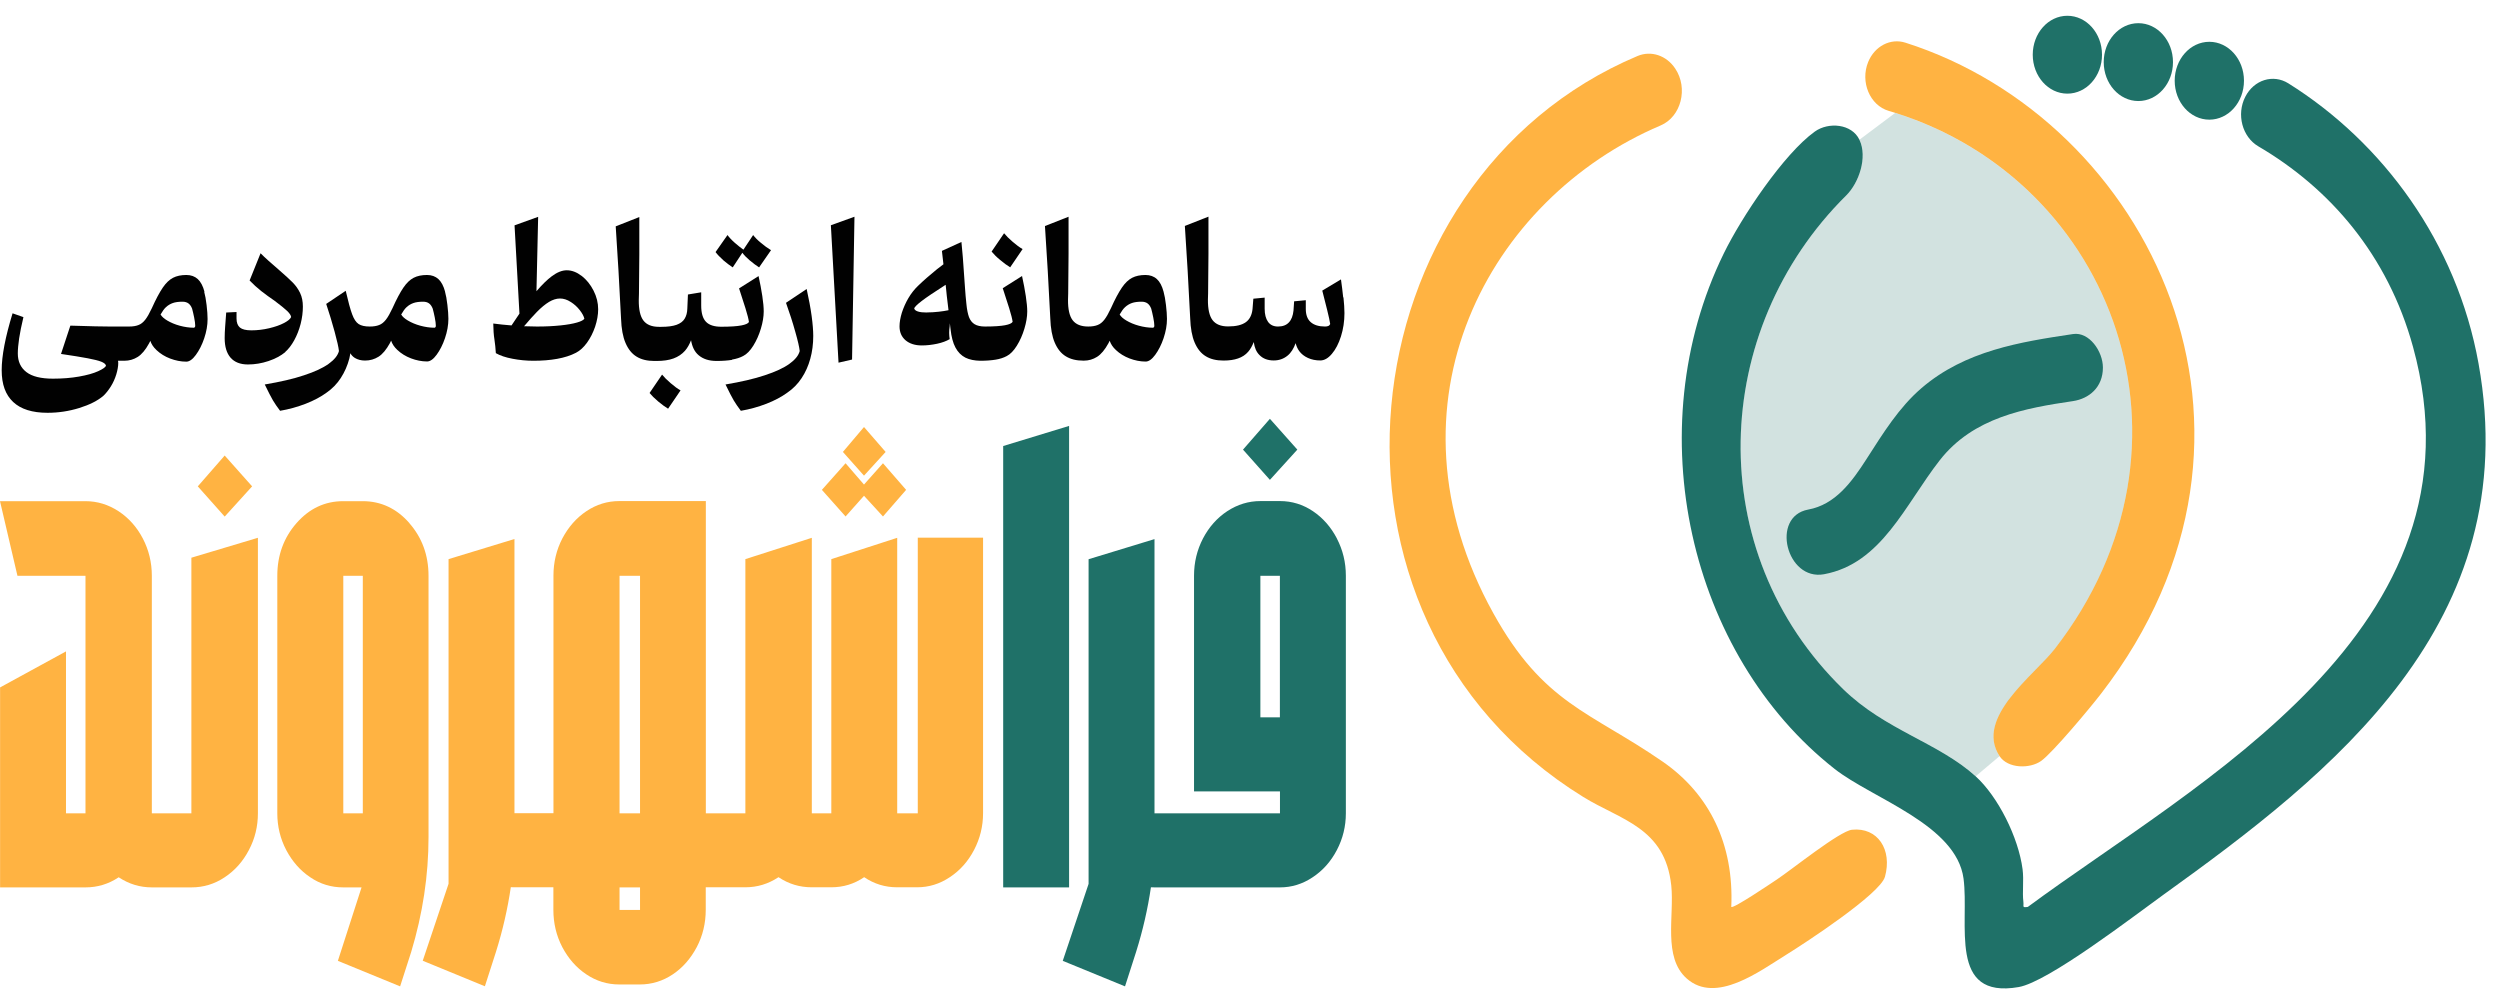 <svg width="154" height="61" viewBox="0 0 154 61" fill="none" xmlns="http://www.w3.org/2000/svg">
<path d="M116.11 54.016C115.814 55.07 111.168 58.109 110.071 58.787C108.397 59.823 105.704 61.87 103.905 60.279C102.418 58.966 103.148 56.42 102.95 54.546C102.566 50.964 99.823 50.514 97.525 49.09C79.669 38.061 82.746 11.089 100.871 3.45C101.71 3.099 102.654 3.413 103.192 4.221C104.009 5.435 103.559 7.192 102.292 7.729C91.721 12.217 84.825 24.855 91.99 37.777C95.095 43.375 97.931 43.819 102.407 46.907C105.309 48.905 106.818 52.012 106.647 55.865C106.752 56.001 109.16 54.373 109.456 54.176C110.394 53.553 113.313 51.198 114.081 51.112C115.661 50.945 116.582 52.333 116.11 54.022V54.016Z" fill="#FFB342"/>
<path d="M129.408 42.752C128.76 43.597 126.429 46.383 125.732 46.876C125.03 47.37 123.681 47.351 123.17 46.574C121.624 44.207 125.315 41.593 126.572 39.972C136.314 27.413 130.192 11.187 116.747 6.952C116.61 6.909 116.478 6.866 116.341 6.829C115.183 6.49 114.58 5.047 115.079 3.82C115.48 2.84 116.456 2.334 117.378 2.63C132.37 7.408 141.888 26.612 129.413 42.746L129.408 42.752Z" fill="#FFB342"/>
<path d="M116.747 6.958C130.192 11.194 136.314 27.42 126.571 39.978C125.315 41.599 121.623 44.213 123.17 46.581L121.7 47.82C119.396 45.73 116.143 44.99 113.532 42.45C104.826 33.979 105.336 20.336 113.729 12.032C114.497 11.274 115.051 9.702 114.536 8.61L116.741 6.958H116.747Z" fill="#1F7168" fill-opacity="0.2"/>
<path d="M133.253 55.125C131.421 56.445 126.171 60.489 124.35 60.803C119.972 61.568 121.322 56.907 120.954 54.12C120.51 50.797 115.337 49.194 113.011 47.364C104.069 40.336 100.855 26.52 106.181 15.62C107.278 13.37 109.884 9.473 111.793 8.105C112.632 7.501 114.07 7.618 114.541 8.61C115.057 9.695 114.503 11.268 113.735 12.032C105.342 20.336 104.832 33.979 113.538 42.45C116.149 44.99 119.396 45.736 121.7 47.82C123.077 49.071 124.333 51.574 124.591 53.547C124.679 54.244 124.564 54.928 124.641 55.563C124.674 55.853 124.542 55.92 124.915 55.865C135.288 48.196 153.441 38.794 148.641 21.366C147.083 15.7 143.522 11.6 139.117 9.017C138.124 8.438 137.751 7.051 138.311 5.959C138.843 4.918 140.023 4.548 140.961 5.133C146.786 8.777 151.34 14.948 152.678 22.395C155.553 38.381 143.632 47.666 133.253 55.125Z" fill="#1F7168"/>
<path d="M131.723 6.224C132.901 6.224 133.856 5.151 133.856 3.826C133.856 2.502 132.901 1.428 131.723 1.428C130.544 1.428 129.589 2.502 129.589 3.826C129.589 5.151 130.544 6.224 131.723 6.224Z" fill="#1F7168"/>
<path d="M127.35 5.768C128.529 5.768 129.484 4.695 129.484 3.37C129.484 2.046 128.529 0.972 127.35 0.972C126.172 0.972 125.217 2.046 125.217 3.37C125.217 4.695 126.172 5.768 127.35 5.768Z" fill="#1F7168"/>
<path d="M136.095 7.371C137.273 7.371 138.229 6.297 138.229 4.973C138.229 3.649 137.273 2.575 136.095 2.575C134.916 2.575 133.961 3.649 133.961 4.973C133.961 6.297 134.916 7.371 136.095 7.371Z" fill="#1F7168"/>
<path d="M127.701 20.577C124.443 21.064 121.047 21.6 118.359 23.912C116.977 25.102 116.006 26.674 114.997 28.246C114.059 29.713 113.044 31.088 111.382 31.39C109.056 31.822 110.043 35.798 112.358 35.373C115.907 34.719 117.35 31.094 119.484 28.357C121.552 25.706 124.739 25.145 127.701 24.707C128.683 24.559 129.539 23.863 129.539 22.642C129.539 21.643 128.694 20.429 127.701 20.577Z" fill="#1F7168"/>
<path d="M15.887 33.129V50.101C15.887 50.902 15.706 51.66 15.332 52.363C14.965 53.066 14.466 53.627 13.84 54.04C13.215 54.459 12.529 54.663 11.794 54.663H9.359C8.624 54.663 7.943 54.459 7.312 54.04C6.687 54.459 6.001 54.663 5.266 54.663H0.005V42.345L4.065 40.126V50.101H5.266V35.471H1.075L0 30.872H5.261C5.996 30.872 6.676 31.082 7.307 31.495C7.932 31.908 8.432 32.469 8.799 33.172C9.167 33.881 9.353 34.645 9.353 35.471V50.101H11.789V34.355L15.881 33.129H15.887Z" fill="#FFB342"/>
<path d="M13.841 28.061L12.184 29.96L13.841 31.822L15.53 29.96L13.841 28.061Z" fill="#FFB342"/>
<path d="M25.218 32.222C24.428 31.322 23.468 30.872 22.343 30.872H21.142C20.017 30.872 19.057 31.322 18.267 32.222C17.477 33.122 17.082 34.207 17.082 35.471V50.101C17.082 50.902 17.264 51.66 17.631 52.363C18.004 53.066 18.492 53.627 19.112 54.04C19.727 54.459 20.401 54.663 21.142 54.663H22.272L20.813 59.188L24.647 60.76L25.328 58.645C26.041 56.284 26.397 53.923 26.397 51.562V35.471C26.397 34.207 26.002 33.122 25.212 32.222H25.218ZM22.349 50.101H21.147V35.471H22.349V50.101Z" fill="#FFB342"/>
<path d="M56.535 33.129V50.101H55.268V33.129L51.209 34.442V50.101H50.008V33.129L45.915 34.442V50.101H43.48V30.866H38.153C37.412 30.866 36.738 31.076 36.123 31.489C35.503 31.902 35.015 32.463 34.642 33.166C34.275 33.874 34.093 34.639 34.093 35.465V50.095H31.691V33.203L27.631 34.442V54.441L26.041 59.182L29.869 60.754L30.55 58.639C30.972 57.295 31.274 55.964 31.466 54.651C31.537 54.657 31.614 54.657 31.685 54.657H34.088V56.044C34.088 56.87 34.269 57.634 34.637 58.343C35.01 59.046 35.498 59.607 36.118 60.02C36.732 60.433 37.407 60.643 38.148 60.643H39.409C40.15 60.643 40.825 60.433 41.444 60.02C42.059 59.607 42.547 59.046 42.92 58.343C43.288 57.641 43.474 56.87 43.474 56.044V54.657H45.91C46.645 54.657 47.325 54.453 47.956 54.034C48.581 54.453 49.261 54.657 50.002 54.657H51.203C51.944 54.657 52.619 54.453 53.233 54.034C53.853 54.453 54.528 54.657 55.263 54.657H56.497C57.21 54.657 57.885 54.453 58.51 54.034C59.136 53.621 59.635 53.06 60.002 52.357C60.37 51.654 60.557 50.896 60.557 50.095V33.122H56.53L56.535 33.129ZM39.426 56.05H38.164V54.663H39.426V56.05ZM39.426 50.101H38.164V35.471H39.426V50.101Z" fill="#FFB342"/>
<path d="M53.222 26.304L51.922 27.839L53.222 29.3L54.555 27.839L53.222 26.304ZM54.391 28.536L53.222 29.849L52.087 28.536L50.628 30.175L52.087 31.815L53.222 30.539L54.391 31.815L55.817 30.175L54.391 28.536Z" fill="#FFB342"/>
<path d="M61.796 27.475L65.856 26.236V54.663H61.796V27.475Z" fill="#1F7168"/>
<path d="M82.351 33.166C81.984 32.463 81.49 31.902 80.876 31.489C80.261 31.076 79.581 30.866 78.846 30.866H77.645C76.909 30.866 76.229 31.076 75.598 31.489C74.973 31.902 74.474 32.463 74.106 33.166C73.739 33.874 73.552 34.639 73.552 35.465V48.751H78.846V50.101H71.117V33.209L67.057 34.448V54.447L65.466 59.188L69.301 60.76L69.981 58.645C70.403 57.301 70.705 55.97 70.897 54.657C70.969 54.663 71.045 54.663 71.117 54.663H78.846C79.559 54.663 80.234 54.459 80.859 54.04C81.485 53.627 81.984 53.066 82.351 52.363C82.719 51.66 82.905 50.902 82.905 50.101V35.471C82.905 34.639 82.719 33.881 82.351 33.172V33.166ZM77.639 44.188V35.471H78.841V44.188H77.639Z" fill="#1F7168"/>
<path d="M78.226 25.798L76.569 27.697L78.226 29.559L79.916 27.697L78.226 25.798Z" fill="#1F7168"/>
<path d="M12.595 17.969C12.502 17.617 12.365 17.359 12.184 17.192C12.003 17.026 11.767 16.939 11.482 16.939C11.158 16.939 10.884 16.995 10.659 17.112C10.434 17.229 10.225 17.426 10.028 17.716C9.83 18.006 9.605 18.425 9.353 18.986C9.205 19.3 9.073 19.535 8.947 19.695C8.821 19.855 8.684 19.966 8.53 20.022C8.377 20.084 8.185 20.114 7.954 20.114H7.258C6.868 20.114 6.407 20.114 5.881 20.102C5.354 20.09 4.838 20.077 4.334 20.059L3.758 21.803C4.465 21.908 5.014 21.995 5.398 22.069C5.782 22.143 6.062 22.21 6.232 22.278C6.402 22.346 6.506 22.426 6.528 22.519C6.506 22.617 6.347 22.728 6.051 22.864C5.755 23 5.36 23.11 4.866 23.197C4.378 23.283 3.84 23.326 3.264 23.326C2.523 23.326 1.975 23.191 1.624 22.919C1.273 22.648 1.097 22.266 1.097 21.773C1.097 21.52 1.125 21.212 1.179 20.842C1.234 20.478 1.322 20.04 1.443 19.535L0.774 19.3C0.329 20.756 0.104 21.921 0.104 22.802C0.104 23.684 0.34 24.319 0.812 24.763C1.284 25.207 1.991 25.428 2.929 25.428C3.593 25.428 4.246 25.33 4.882 25.133C5.519 24.935 6.018 24.683 6.369 24.381C6.533 24.226 6.687 24.029 6.83 23.801C6.972 23.573 7.082 23.326 7.164 23.061C7.241 22.802 7.285 22.562 7.285 22.346C7.285 22.303 7.274 22.266 7.269 22.223H7.653C7.96 22.223 8.234 22.143 8.481 21.988C8.728 21.834 8.964 21.551 9.183 21.15C9.211 21.101 9.232 21.045 9.26 20.996C9.326 21.199 9.452 21.39 9.644 21.569C9.88 21.791 10.159 21.964 10.483 22.087C10.807 22.21 11.142 22.278 11.476 22.278C11.663 22.278 11.86 22.143 12.063 21.865C12.266 21.588 12.442 21.249 12.579 20.842C12.716 20.435 12.787 20.04 12.787 19.652C12.787 19.412 12.765 19.128 12.727 18.795C12.688 18.462 12.639 18.191 12.579 17.975L12.595 17.969ZM11.997 20.157C11.997 20.157 11.97 20.182 11.948 20.188C11.663 20.188 11.372 20.145 11.076 20.065C10.779 19.985 10.522 19.874 10.302 19.744C10.105 19.627 9.968 19.504 9.891 19.375C10.001 19.183 10.11 19.023 10.22 18.924C10.346 18.807 10.489 18.721 10.648 18.666C10.807 18.61 11.004 18.585 11.246 18.585C11.394 18.585 11.514 18.622 11.608 18.69C11.701 18.758 11.778 18.869 11.833 19.011C11.871 19.153 11.915 19.331 11.959 19.553C12.003 19.775 12.025 19.942 12.025 20.053C12.025 20.102 12.019 20.139 12.003 20.151L11.997 20.157Z" fill="#010101"/>
<path d="M17.571 21.68C17.768 21.508 17.955 21.267 18.125 20.959C18.295 20.651 18.426 20.311 18.52 19.948C18.613 19.584 18.657 19.227 18.657 18.887C18.657 18.567 18.602 18.289 18.487 18.049C18.372 17.808 18.223 17.599 18.037 17.408C17.85 17.217 17.571 16.964 17.203 16.643C16.715 16.224 16.325 15.879 16.051 15.601L15.376 17.278C15.596 17.506 15.837 17.728 16.095 17.932C16.358 18.135 16.633 18.339 16.918 18.53C17.274 18.801 17.532 19.005 17.686 19.152C17.839 19.3 17.922 19.424 17.933 19.529C17.883 19.646 17.741 19.769 17.494 19.898C17.247 20.028 16.945 20.133 16.583 20.219C16.221 20.305 15.854 20.349 15.486 20.349C15.151 20.349 14.921 20.293 14.778 20.176C14.641 20.059 14.57 19.874 14.57 19.621V19.22L13.934 19.251C13.906 19.609 13.884 19.905 13.868 20.139C13.851 20.373 13.84 20.601 13.84 20.829C13.84 21.353 13.961 21.754 14.202 22.032C14.444 22.309 14.8 22.451 15.272 22.451C15.694 22.451 16.117 22.383 16.539 22.241C16.962 22.099 17.302 21.914 17.571 21.692V21.68Z" fill="#010101"/>
<path d="M27.418 17.969C27.324 17.617 27.187 17.359 27.006 17.192C26.825 17.026 26.589 16.939 26.304 16.939C25.98 16.939 25.706 16.995 25.481 17.112C25.256 17.229 25.048 17.426 24.85 17.716C24.653 18.006 24.428 18.425 24.176 18.986C24.027 19.3 23.896 19.535 23.77 19.695C23.643 19.855 23.506 19.966 23.353 20.022C23.199 20.084 23.007 20.114 22.777 20.114C22.48 20.114 22.25 20.065 22.091 19.96C21.932 19.855 21.8 19.652 21.691 19.356C21.581 19.06 21.449 18.579 21.296 17.913L20.094 18.721C20.286 19.3 20.462 19.874 20.615 20.441C20.769 21.008 20.857 21.403 20.879 21.625C20.807 21.902 20.593 22.161 20.242 22.414C19.891 22.667 19.387 22.901 18.728 23.117C18.07 23.339 17.264 23.523 16.309 23.684C16.529 24.14 16.699 24.467 16.814 24.664C16.934 24.861 17.077 25.077 17.253 25.305C17.79 25.213 18.311 25.071 18.822 24.874C19.332 24.676 19.76 24.448 20.122 24.183C20.467 23.943 20.758 23.647 20.994 23.283C21.23 22.919 21.405 22.519 21.52 22.081C21.548 21.976 21.559 21.865 21.581 21.76C21.652 21.878 21.74 21.976 21.861 22.05C22.036 22.155 22.245 22.21 22.486 22.21C22.486 22.21 22.486 22.21 22.491 22.21C22.793 22.21 23.067 22.13 23.314 21.976C23.561 21.822 23.797 21.538 24.017 21.138C24.044 21.088 24.066 21.033 24.093 20.984C24.159 21.187 24.285 21.378 24.477 21.557C24.713 21.779 24.993 21.951 25.317 22.075C25.64 22.198 25.975 22.266 26.309 22.266C26.496 22.266 26.694 22.13 26.896 21.853C27.099 21.575 27.275 21.236 27.412 20.829C27.549 20.423 27.621 20.028 27.621 19.64C27.621 19.399 27.599 19.116 27.56 18.783C27.522 18.45 27.473 18.178 27.412 17.963L27.418 17.969ZM26.82 20.157C26.82 20.157 26.792 20.182 26.77 20.188C26.485 20.188 26.194 20.145 25.898 20.065C25.602 19.985 25.344 19.874 25.125 19.744C24.927 19.627 24.79 19.504 24.713 19.375C24.823 19.183 24.933 19.023 25.042 18.924C25.169 18.807 25.311 18.721 25.47 18.666C25.629 18.61 25.827 18.585 26.068 18.585C26.216 18.585 26.337 18.622 26.43 18.69C26.523 18.758 26.6 18.869 26.655 19.011C26.694 19.153 26.737 19.331 26.781 19.553C26.825 19.775 26.847 19.942 26.847 20.053C26.847 20.102 26.842 20.139 26.825 20.151L26.82 20.157Z" fill="#010101"/>
<path d="M35.827 16.995C35.531 16.767 35.224 16.649 34.911 16.649C34.626 16.649 34.313 16.773 33.978 17.026C33.699 17.235 33.386 17.543 33.046 17.938L33.15 13.357L31.696 13.881L31.998 19.319C31.839 19.547 31.68 19.788 31.51 20.046C31.131 20.016 30.753 19.979 30.385 19.929C30.391 20.318 30.413 20.644 30.457 20.91C30.495 21.175 30.528 21.458 30.544 21.754C30.802 21.902 31.142 22.019 31.57 22.099C31.993 22.18 32.42 22.223 32.854 22.223C33.386 22.223 33.874 22.186 34.319 22.105C34.763 22.025 35.152 21.902 35.481 21.73C35.728 21.6 35.953 21.397 36.162 21.107C36.37 20.817 36.535 20.49 36.661 20.12C36.782 19.75 36.847 19.393 36.847 19.054C36.847 18.659 36.754 18.277 36.562 17.901C36.37 17.525 36.129 17.229 35.833 16.995H35.827ZM35.542 19.868C35.284 19.942 34.944 20.003 34.522 20.046C34.099 20.09 33.616 20.114 33.079 20.114C32.81 20.114 32.547 20.108 32.283 20.096C32.58 19.744 32.843 19.448 33.073 19.214C33.337 18.943 33.589 18.739 33.819 18.598C34.05 18.462 34.275 18.388 34.494 18.388C34.714 18.388 34.933 18.456 35.152 18.598C35.372 18.733 35.558 18.906 35.712 19.103C35.865 19.3 35.964 19.479 35.997 19.633C35.948 19.713 35.8 19.794 35.542 19.868Z" fill="#010101"/>
<path d="M40.781 23.08L40.013 24.208C40.139 24.362 40.314 24.535 40.539 24.726C40.764 24.917 40.973 25.065 41.154 25.176L41.922 24.048C41.735 23.943 41.532 23.795 41.307 23.598C41.082 23.406 40.907 23.228 40.781 23.073V23.08Z" fill="#010101"/>
<path d="M45.098 22.149C45.361 22.105 45.592 22.032 45.784 21.927C46.003 21.816 46.212 21.6 46.404 21.292C46.601 20.977 46.755 20.626 46.87 20.244C46.985 19.861 47.045 19.504 47.045 19.183C47.045 18.943 47.018 18.628 46.958 18.234C46.897 17.839 46.821 17.426 46.727 17.007L45.526 17.765C45.663 18.191 45.795 18.598 45.921 18.992C46.042 19.381 46.113 19.664 46.135 19.837C46.08 19.929 45.926 19.997 45.669 20.046C45.411 20.096 44.999 20.127 44.434 20.127C44.001 20.127 43.688 20.028 43.491 19.825C43.293 19.621 43.194 19.288 43.194 18.82V18.006L42.377 18.141L42.339 19.011C42.333 19.257 42.278 19.461 42.174 19.633C42.07 19.806 41.905 19.923 41.675 20.009C41.445 20.09 41.137 20.133 40.742 20.133H40.594C40.15 20.133 39.832 20.003 39.634 19.744C39.437 19.485 39.343 19.06 39.349 18.48L39.36 18.092C39.365 17.044 39.371 16.23 39.382 15.663C39.387 15.096 39.387 14.332 39.382 13.37L37.928 13.943C38.049 15.737 38.159 17.636 38.257 19.633C38.279 20.244 38.367 20.743 38.532 21.125C38.696 21.508 38.921 21.791 39.217 21.97C39.508 22.149 39.87 22.235 40.303 22.235H40.452C40.858 22.235 41.203 22.186 41.488 22.081C41.774 21.976 42.01 21.816 42.196 21.606C42.35 21.427 42.47 21.212 42.569 20.959C42.635 21.353 42.783 21.668 43.03 21.877C43.31 22.118 43.677 22.235 44.144 22.235C44.517 22.235 44.835 22.21 45.098 22.167V22.149Z" fill="#010101"/>
<path d="M44.549 16.027C44.752 16.2 44.95 16.348 45.136 16.471L45.729 15.571C45.839 15.719 45.981 15.867 46.168 16.027C46.371 16.2 46.568 16.348 46.76 16.471L47.495 15.41C47.298 15.293 47.089 15.145 46.881 14.966C46.667 14.794 46.508 14.627 46.393 14.479L45.795 15.38C45.63 15.262 45.455 15.127 45.273 14.966C45.076 14.794 44.922 14.627 44.813 14.479L44.078 15.527C44.193 15.682 44.352 15.848 44.555 16.027H44.549Z" fill="#010101"/>
<path d="M49.69 17.802L48.417 18.653C48.636 19.264 48.828 19.855 48.987 20.429C49.152 21.002 49.24 21.403 49.262 21.625C49.19 21.902 48.977 22.161 48.625 22.414C48.274 22.667 47.77 22.901 47.111 23.117C46.453 23.338 45.647 23.523 44.692 23.684C44.912 24.14 45.082 24.467 45.197 24.664C45.318 24.861 45.46 25.077 45.636 25.305C46.173 25.213 46.694 25.071 47.205 24.874C47.715 24.676 48.143 24.448 48.505 24.183C48.856 23.943 49.147 23.647 49.382 23.289C49.618 22.932 49.794 22.537 49.914 22.099C50.035 21.662 50.096 21.193 50.096 20.694C50.096 20.367 50.063 19.954 49.997 19.467C49.931 18.98 49.827 18.419 49.69 17.802Z" fill="#010101"/>
<path d="M51.653 22.34L52.487 22.148L52.635 13.351L51.182 13.875L51.653 22.34Z" fill="#010101"/>
<path d="M62.97 16.995L61.769 17.753C61.906 18.178 62.038 18.585 62.164 18.98C62.285 19.368 62.356 19.652 62.378 19.825C62.323 19.917 62.169 19.985 61.912 20.034C61.654 20.083 61.242 20.114 60.677 20.114C60.403 20.114 60.189 20.065 60.036 19.972C59.882 19.88 59.767 19.732 59.69 19.535C59.619 19.337 59.564 19.072 59.531 18.733C59.492 18.363 59.465 18.049 59.449 17.802C59.432 17.556 59.41 17.241 59.383 16.871C59.339 16.15 59.284 15.491 59.224 14.905L58.022 15.454C58.055 15.719 58.088 15.996 58.116 16.28C58 16.366 57.869 16.465 57.721 16.582C57.265 16.952 56.87 17.297 56.547 17.611C56.322 17.827 56.124 18.08 55.954 18.369C55.784 18.659 55.653 18.961 55.554 19.263C55.461 19.572 55.411 19.849 55.411 20.102C55.411 20.459 55.532 20.743 55.779 20.959C56.026 21.168 56.36 21.279 56.783 21.279C57.095 21.279 57.408 21.242 57.726 21.175C58.044 21.107 58.302 21.008 58.5 20.891C58.461 20.644 58.456 20.379 58.5 20.102C58.505 20.046 58.505 19.972 58.511 19.911C58.522 20.028 58.538 20.145 58.554 20.274C58.604 20.743 58.703 21.125 58.856 21.409C59.01 21.699 59.218 21.902 59.471 22.032C59.723 22.155 60.025 22.216 60.381 22.223C60.381 22.223 60.381 22.223 60.387 22.223C60.754 22.223 61.067 22.198 61.33 22.155C61.593 22.112 61.824 22.038 62.016 21.933C62.235 21.822 62.444 21.606 62.636 21.298C62.833 20.983 62.987 20.632 63.102 20.25C63.217 19.868 63.278 19.51 63.278 19.189C63.278 18.949 63.25 18.635 63.19 18.24C63.13 17.846 63.053 17.432 62.959 17.013L62.97 16.995ZM57.112 19.251C56.865 19.251 56.678 19.233 56.547 19.189C56.415 19.146 56.338 19.085 56.316 19.005C56.327 18.924 56.486 18.764 56.783 18.536C57.062 18.32 57.562 17.987 58.253 17.543C58.275 17.771 58.302 18.006 58.324 18.24C58.368 18.573 58.401 18.857 58.428 19.109C58.253 19.146 58.055 19.177 57.83 19.202C57.567 19.233 57.326 19.245 57.112 19.245V19.251Z" fill="#010101"/>
<path d="M62.224 16.471L62.992 15.343C62.806 15.238 62.603 15.09 62.378 14.893C62.153 14.701 61.977 14.523 61.851 14.368L61.083 15.497C61.209 15.651 61.385 15.83 61.61 16.015C61.835 16.206 62.043 16.354 62.224 16.465V16.471Z" fill="#010101"/>
<path d="M71.676 17.969C71.583 17.617 71.446 17.358 71.265 17.192C71.084 17.025 70.848 16.939 70.562 16.939C70.239 16.939 69.965 16.995 69.74 17.112C69.515 17.229 69.306 17.426 69.109 17.716C68.911 18.006 68.686 18.425 68.434 18.986C68.286 19.3 68.154 19.535 68.028 19.695C67.902 19.855 67.765 19.966 67.611 20.022C67.458 20.083 67.266 20.114 67.035 20.114C66.591 20.114 66.273 19.985 66.075 19.726C65.878 19.467 65.784 19.041 65.79 18.462L65.801 18.073C65.806 17.025 65.812 16.212 65.823 15.645C65.828 15.077 65.828 14.313 65.823 13.351L64.369 13.924C64.49 15.718 64.6 17.617 64.698 19.615C64.72 20.225 64.808 20.724 64.973 21.107C65.137 21.489 65.362 21.773 65.658 21.951C65.949 22.13 66.311 22.216 66.745 22.216C66.745 22.216 66.75 22.216 66.755 22.216C66.755 22.216 66.761 22.216 66.766 22.216C67.063 22.216 67.331 22.136 67.578 21.982C67.825 21.828 68.061 21.544 68.28 21.144C68.308 21.094 68.33 21.039 68.357 20.989C68.423 21.193 68.549 21.384 68.741 21.563C68.977 21.785 69.257 21.957 69.581 22.081C69.904 22.204 70.239 22.272 70.573 22.272C70.76 22.272 70.957 22.136 71.16 21.859C71.363 21.581 71.539 21.242 71.676 20.835C71.813 20.428 71.885 20.034 71.885 19.645C71.885 19.405 71.863 19.122 71.824 18.789C71.786 18.456 71.736 18.184 71.676 17.969ZM71.078 20.157C71.078 20.157 71.051 20.182 71.029 20.188C70.743 20.188 70.453 20.145 70.157 20.065C69.86 19.985 69.603 19.874 69.383 19.744C69.186 19.627 69.048 19.504 68.972 19.374C69.081 19.183 69.191 19.023 69.301 18.924C69.427 18.807 69.57 18.721 69.729 18.665C69.888 18.61 70.085 18.585 70.327 18.585C70.475 18.585 70.595 18.622 70.689 18.69C70.782 18.758 70.859 18.869 70.914 19.011C70.952 19.152 70.996 19.331 71.04 19.553C71.084 19.775 71.106 19.941 71.106 20.052C71.106 20.102 71.1 20.139 71.084 20.151L71.078 20.157Z" fill="#010101"/>
<path d="M82.741 18.326C82.703 17.944 82.653 17.574 82.604 17.211L81.452 17.901C81.55 18.296 81.655 18.696 81.754 19.097C81.852 19.498 81.918 19.788 81.94 19.96C81.918 20.009 81.885 20.053 81.83 20.077C81.775 20.102 81.71 20.114 81.622 20.114C81.238 20.114 80.942 20.022 80.739 19.843C80.536 19.664 80.437 19.393 80.437 19.029V18.493L79.718 18.561L79.68 19.128C79.647 19.448 79.554 19.695 79.395 19.861C79.241 20.028 79.016 20.114 78.725 20.114C78.451 20.114 78.248 20.016 78.111 19.825C77.974 19.633 77.903 19.362 77.903 19.017V18.333L77.206 18.4L77.156 19.035C77.118 19.405 76.975 19.683 76.74 19.849C76.498 20.022 76.142 20.108 75.653 20.108C75.209 20.108 74.891 19.979 74.693 19.72C74.496 19.461 74.403 19.035 74.408 18.456L74.419 18.067C74.425 17.019 74.43 16.206 74.441 15.639C74.447 15.071 74.447 14.307 74.441 13.345L72.987 13.918C73.108 15.713 73.218 17.611 73.316 19.609C73.338 20.219 73.426 20.718 73.591 21.101C73.755 21.483 73.98 21.767 74.276 21.945C74.567 22.124 74.929 22.21 75.363 22.21C75.363 22.21 75.368 22.21 75.374 22.21C75.374 22.21 75.379 22.21 75.385 22.21C75.719 22.21 76.015 22.167 76.262 22.081C76.515 21.995 76.723 21.859 76.888 21.668C77.025 21.514 77.135 21.31 77.233 21.07C77.277 21.415 77.392 21.686 77.59 21.877C77.809 22.099 78.1 22.204 78.462 22.204C78.786 22.204 79.071 22.106 79.312 21.908C79.526 21.736 79.691 21.471 79.811 21.138C79.855 21.316 79.927 21.477 80.031 21.625C80.163 21.803 80.338 21.945 80.569 22.05C80.799 22.155 81.051 22.204 81.331 22.204C81.578 22.204 81.814 22.069 82.044 21.797C82.275 21.526 82.461 21.169 82.604 20.718C82.746 20.268 82.818 19.794 82.818 19.288C82.818 19.017 82.796 18.696 82.757 18.314L82.741 18.326Z" fill="#010101"/>
</svg>
